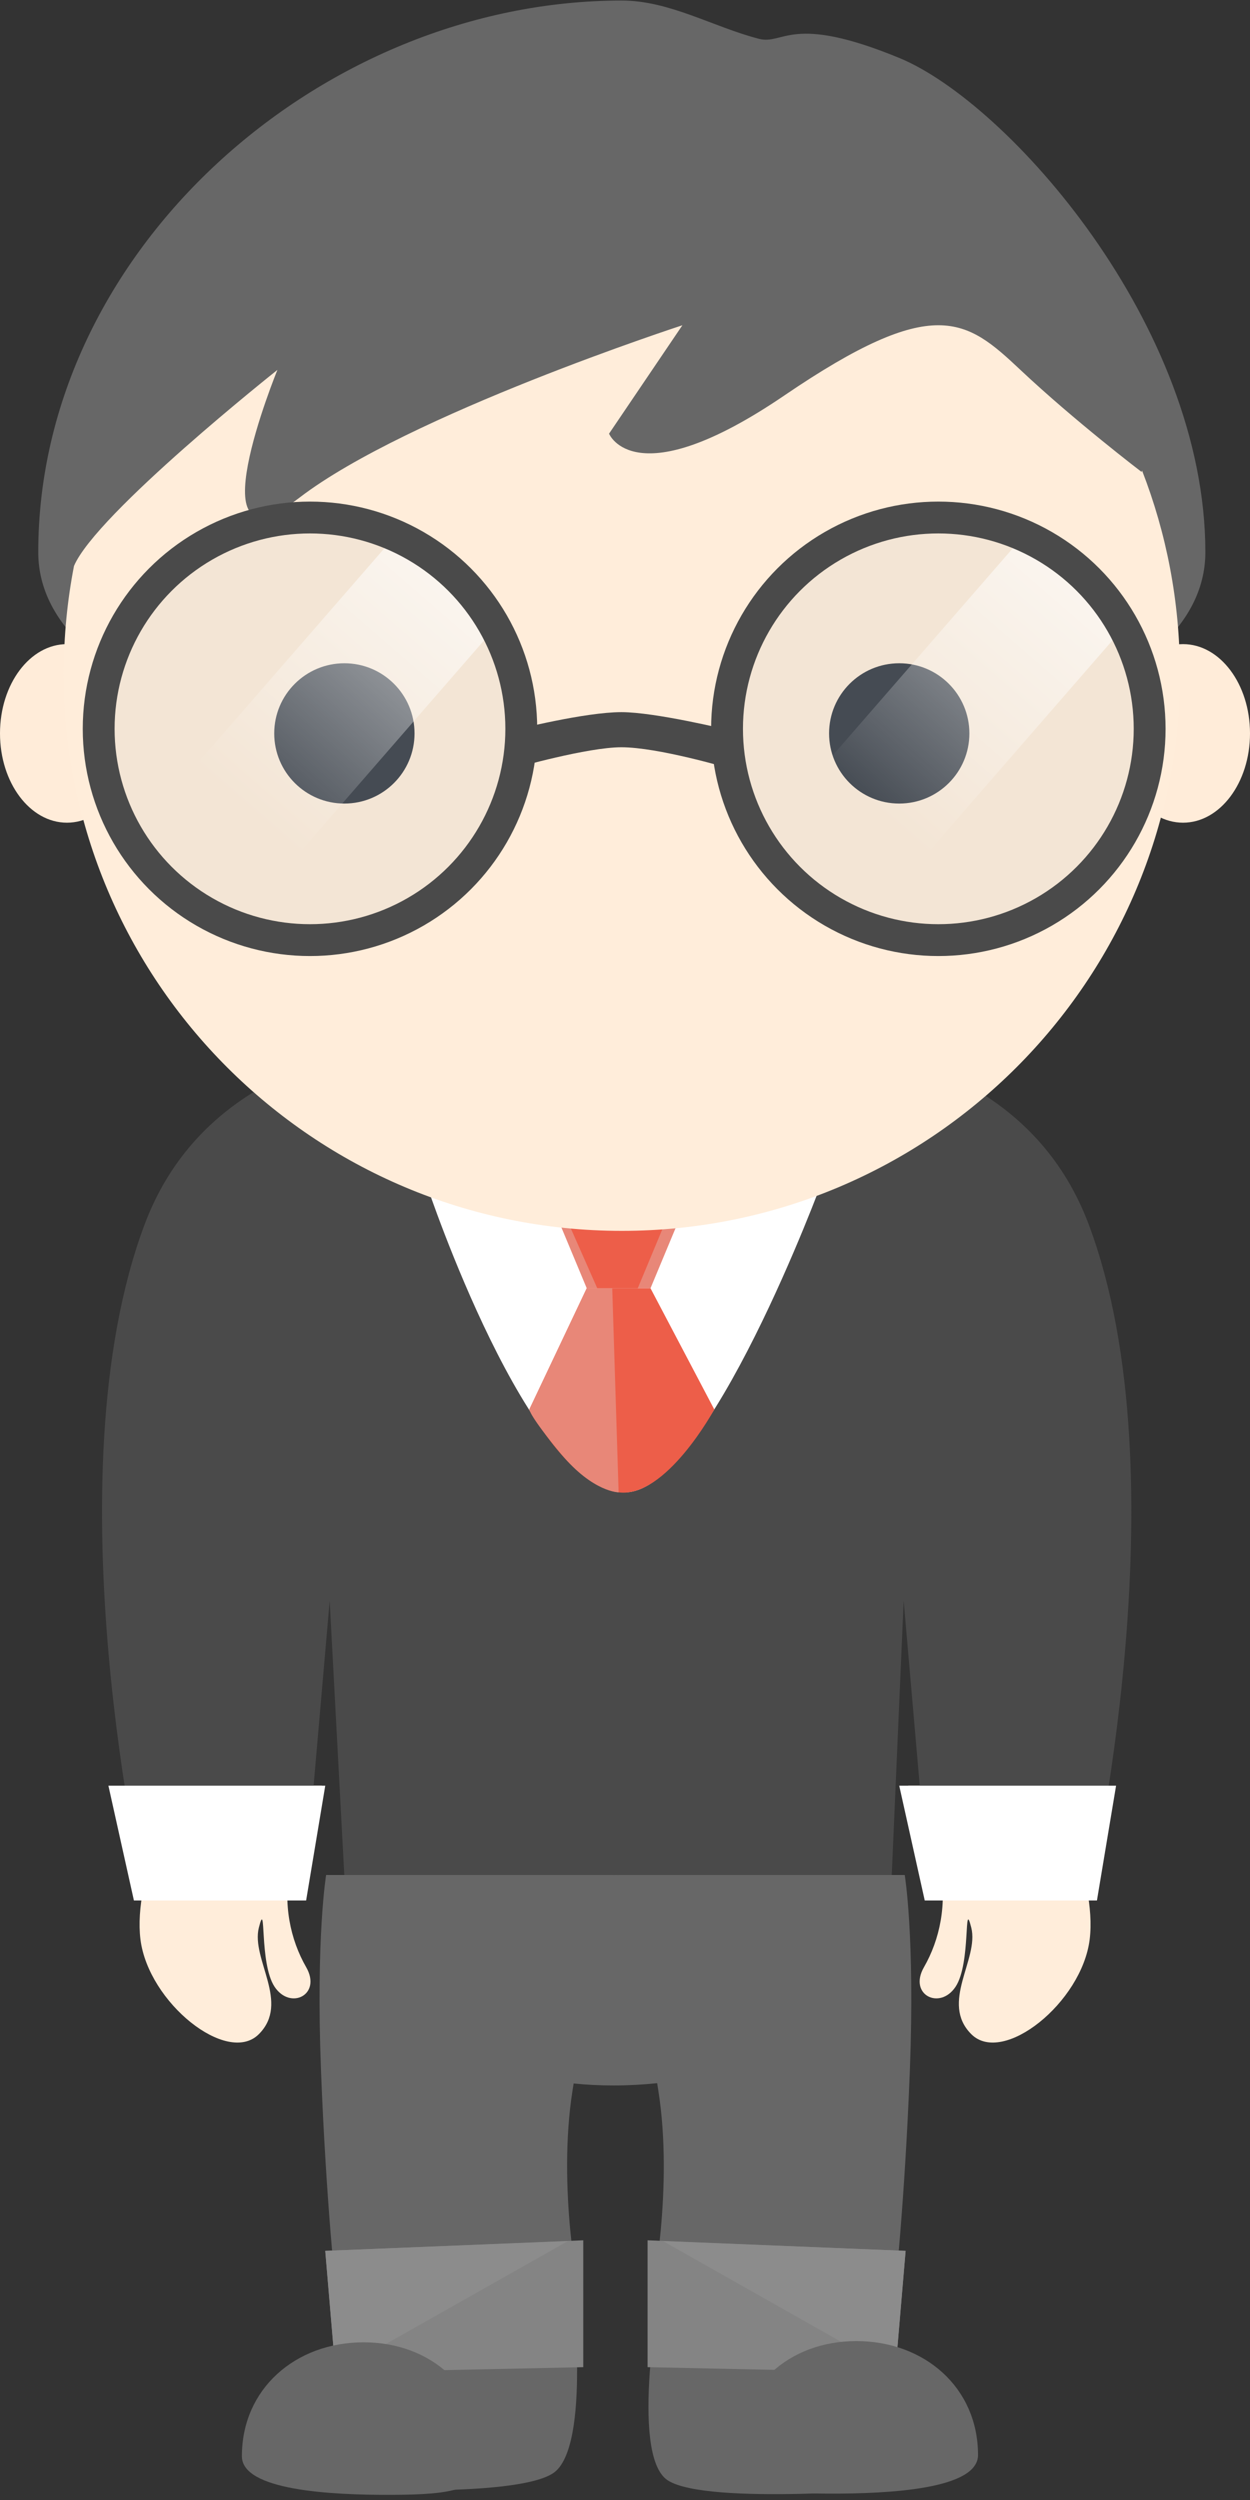 <?xml version="1.0" encoding="UTF-8" standalone="no"?>
<svg width="157px" height="314px" viewBox="0 0 157 314" version="1.1" xmlns="http://www.w3.org/2000/svg" xmlns:xlink="http://www.w3.org/1999/xlink" xmlns:sketch="http://www.bohemiancoding.com/sketch/ns">
    <rect x="0" y="0" width="157" height="314" fill="#333333" stroke="none"/>
    <!-- Generator: Sketch 3.4.2 (15855) - http://www.bohemiancoding.com/sketch -->
    <title>architect</title>
    <desc>Created with Sketch.</desc>
    <defs>
        <linearGradient x1="50%" y1="-1.209%" x2="50%" y2="75.159%" id="linearGradient-1">
            <stop stop-color="#FFFFFF" stop-opacity="0.633" offset="0%"></stop>
            <stop stop-color="#FFFFFF" stop-opacity="0" offset="100%"></stop>
        </linearGradient>
    </defs>
    <g id="Design" stroke="none" stroke-width="1" fill="none" fill-rule="evenodd" sketch:type="MSPage">
        <g sketch:type="MSArtboardGroup" transform="translate(-288, -350)" id="architect">
            <g sketch:type="MSLayerGroup" transform="translate(288, 350)">
                <g id="Rectangle-18-+-Oval-38" transform="translate(41.653, 286.765)" fill="#676767" sketch:type="MSShapeGroup">
                    <path d="M9.347,11.056 C12.12,4.279 12.443,0 12.443,0 L30.172,0 C30.172,0 32.72,20.686 27.797,23.883 C22.874,27.08 0.229,25.762 0.229,25.762 C0.229,25.762 6.575,17.833 9.347,11.056 Z" id="Rectangle-18"></path>
                </g>
                <g id="Rectangle-18-+-Oval-38-Copy-2-+-Oval-38-Copy-2" transform="translate(97.324, 300.383) scale(-1, 1) translate(-97.324, -300.383) translate(80.903, 286.765)" fill="#676767" sketch:type="MSShapeGroup">
                    <path d="M9.347,11.056 C12.12,4.279 12.443,0 12.443,0 L30.697,0 C30.697,0 34.796,21.57 29.874,24.767 C24.951,27.964 0.229,25.762 0.229,25.762 C0.229,25.762 6.575,17.833 9.347,11.056 Z" id="Rectangle-18"></path>
                </g>
                <g id="Arch_hands" transform="translate(16.821, 224.286)" fill="#FFEDDA" sketch:type="MSShapeGroup">
                    <path d="M23.618,0 L5.778,0 C5.778,0 -0.169,11.384 0.822,19.313 C1.814,27.242 11.725,35.171 15.689,31.206 C19.654,27.242 14.698,21.805 15.689,17.84 C16.68,13.876 15.689,22.286 17.672,25.26 C19.654,28.233 23.618,26.251 21.636,22.796 C19.654,19.341 18.663,14.867 19.654,9.911 C20.645,4.956 23.618,0 23.618,0 Z" id="Path-17"></path>
                    <path d="M120.153,0 L102.313,0 C102.313,0 96.366,11.384 97.357,19.313 C98.348,27.242 108.26,35.171 112.224,31.206 C116.189,27.242 111.233,21.805 112.224,17.84 C113.215,13.876 112.224,22.286 114.206,25.26 C116.189,28.233 120.153,26.251 118.171,22.796 C116.189,19.341 115.197,14.867 116.189,9.911 C117.18,4.956 120.153,0 120.153,0 Z" id="Path-17-Copy" transform="translate(108.699, 16.131) scale(-1, 1) translate(-108.699, -16.131) "></path>
                </g>
                <g id="Arch_cloth" transform="translate(12.816, 129.765)" sketch:type="MSShapeGroup">
                    <path d="M25.389,108.138 L5.347,108.138 C5.347,108.138 -6.684,56.071 5.347,24.031 C17.379,-8.01 64.639,1.602 64.639,1.602 L64.883,120.954 L31.24,120.954 L28.593,71.291 L25.389,108.138 Z M103.889,108.138 L123.93,108.138 C123.93,108.138 135.962,56.071 123.93,24.031 C111.899,-8.01 64.639,1.602 64.639,1.602 L64.883,120.954 L98.526,120.954 L100.685,71.291 L103.889,108.138 Z" id="Path-10" fill="#4A4A4A"></path>
                    <path d="M40.852,19.264 C40.852,19.264 53.67,57.673 65.684,57.673 C76.097,57.673 90.515,18.423 90.515,18.423 L40.852,19.264 Z" id="Path-12" fill="#FFFFFF"></path>
                    <path d="M64.883,20.827 L56.872,22.429 L60.878,32.041 L68.888,32.041 L72.893,22.429 L64.883,20.827 Z" id="Path-13" fill="#E88778"></path>
                    <path d="M71.291,22.429 L57.952,22.429 L62.201,32.041 L67.286,32.041 L71.291,22.429 Z" id="Path-13-Copy" fill="#ED5E49"></path>
                    <path d="M60.878,32.041 L53.668,47.26 C53.668,47.26 58.953,56.883 64.883,57.673 C70.813,58.464 76.898,47.26 76.898,47.26 L68.888,32.041 L60.878,32.041 Z" id="Path-15" fill="#ED5E49"></path>
                    <path d="M60.878,32.041 L64.082,32.041 L64.883,57.673 C64.883,57.673 61.679,57.673 57.673,52.867 C53.668,48.061 53.668,47.26 53.668,47.26 L60.878,32.041 Z" id="Path-16" fill="#E88778"></path>
                    <path d="M0.801,94.52 L28.036,94.52 L25.633,108.939 L4.005,108.939 L0.801,94.52 Z" id="Rectangle-16" fill="#FFFFFF"></path>
                    <path d="M100.128,94.52 L127.362,94.52 L124.959,108.939 L103.332,108.939 L100.128,94.52 Z" id="Rectangle-16-Copy" fill="#FFFFFF"></path>
                </g>
                <g id="Arch_head" sketch:type="MSShapeGroup">
                    <ellipse id="Oval-35" fill="#FFECD9" cx="148.589" cy="92.117" rx="8.411" ry="11.214"></ellipse>
                    <ellipse id="Oval-35-Copy" fill="#FFECD9" cx="8.411" cy="92.117" rx="8.411" ry="11.214"></ellipse>
                    <path d="M151.393,69.356 C151.393,40.819 126.561,12.884 112.944,7.277 C99.327,1.67 98.47,5.686 95.321,4.874 C89.571,3.39 84.101,0.068 78.099,0.068 C40.275,0.068 4.806,31.532 4.806,69.356 C4.806,107.181 151.393,107.181 151.393,69.356 Z" id="Oval-28" fill="#676767"></path>
                    <path d="M143.44,59.096 C146.506,66.975 148.189,75.545 148.189,84.508 C148.189,123.217 116.809,154.597 78.099,154.597 C39.39,154.597 8.01,123.217 8.01,84.508 C8.01,79.917 8.452,75.43 9.294,71.086 C12.099,64.499 34.844,46.459 34.844,46.459 C34.844,46.459 24.031,72.893 37.648,62.48 C51.265,52.066 85.709,40.852 85.709,40.852 L76.497,54.469 C76.497,54.469 79.702,62.48 98.526,49.663 C117.349,36.847 121.355,40.051 128.163,46.459 C134.972,52.867 143.383,59.276 143.383,59.276 L143.44,59.096 Z" id="Oval-27" fill="#FFEDDA"></path>
                    <ellipse id="Oval-33" fill="#252D37" cx="43.255" cy="92.117" rx="8.811" ry="8.811"></ellipse>
                    <ellipse id="Oval-33-Copy" fill="#252D37" cx="112.944" cy="92.117" rx="8.811" ry="8.811"></ellipse>
                    <g id="Glasses-Copy-2" transform="translate(12.015, 64.883)">
                        <g id="Oval-1-Copy-+-Rectangle-1-+-Oval-1" transform="translate(0.379, 0.117)">
                            <ellipse id="Oval-1-Copy" fill-opacity="0.2" fill="#C3C3C3" cx="26.54" cy="26.54" rx="26.54" ry="26.54"></ellipse>
                            <rect id="Rectangle-1" fill="url(#linearGradient-1)" transform="translate(27.034, 27.034) rotate(41) translate(-27.034, -27.034) " x="18.516" y="1.234" width="17.035" height="51.599"></rect>
                            <ellipse id="Oval-1" stroke="#4A4A4A" stroke-width="4" cx="26.54" cy="26.54" rx="26.54" ry="26.54"></ellipse>
                        </g>
                        <g id="Oval-1-Copy-+-Rectangle-1-+-Oval-1-Copy" transform="translate(79.301, 0.117)">
                            <ellipse id="Oval-1-Copy" fill-opacity="0.2" fill="#C3C3C3" cx="26.54" cy="26.54" rx="26.54" ry="26.54"></ellipse>
                            <rect id="Rectangle-1" fill="url(#linearGradient-1)" transform="translate(27.034, 27.034) rotate(41) translate(-27.034, -27.034) " x="18.516" y="1.234" width="17.035" height="51.599"></rect>
                            <ellipse id="Oval-1" stroke="#4A4A4A" stroke-width="4" cx="26.54" cy="26.54" rx="26.54" ry="26.54"></ellipse>
                        </g>
                        <path d="M52.76,26.767 C52.76,26.767 61.442,24.562 66.03,24.562 C70.288,24.562 79.301,26.767 79.301,26.767 L79.301,31.546 C79.301,31.546 70.616,28.973 66.03,28.973 C61.769,28.973 52.76,31.546 52.76,31.546 L52.76,26.767 Z" id="Rectangle-3" fill="#4A4A4A"></path>
                    </g>
                </g>
                <g id="Arch_pants" transform="translate(40.051, 234.699)" sketch:type="MSShapeGroup">
                    <path d="M37.013,0.81 C37.015,0.804 37.015,0.801 37.015,0.801 L0.911,0.801 C0.911,0.801 -0.379,8.538 0.266,25.301 C0.911,42.063 2.2,53.668 2.2,53.668 L32.732,53.668 C32.732,53.668 29.923,40.129 31.858,27.879 C31.904,27.583 31.952,27.285 32,26.986 C33.581,27.146 35.264,27.235 37.015,27.235 C38.914,27.235 40.754,27.13 42.488,26.945 C42.539,27.258 42.588,27.569 42.637,27.879 C44.572,40.129 41.798,53.668 41.798,53.668 L72.295,53.668 C72.295,53.668 73.584,42.063 74.229,25.301 C74.874,8.538 73.584,0.801 73.584,0.801 L37.66,0.801 C37.66,0.801 37.661,0.804 37.662,0.81 C37.554,0.804 37.446,0.801 37.338,0.801 C37.23,0.801 37.122,0.804 37.013,0.81 Z" id="Path-19" fill="#676767"></path>
                    <g id="Path-21-+-Path-21-Copy" transform="translate(0.801, 46.459)">
                        <path d="M32.406,0.223 L0,1.551 L1.296,16.821 L32.406,16.158 L32.406,0.223 Z" id="Path-21" fill="#848484"></path>
                        <path d="M30.463,0.329 L0,1.551 L1.296,16.821 L30.463,0.329 Z" id="Path-21-Copy" fill="#8C8C8C"></path>
                    </g>
                    <g id="Path-21-+-Path-21-Copy-2" transform="translate(57.273, 54.87) scale(-1, 1) translate(-57.273, -54.87) translate(40.852, 46.459)">
                        <path d="M32.406,0.223 L0,1.551 L1.296,16.821 L32.406,16.158 L32.406,0.223 Z" id="Path-21" fill="#848484"></path>
                        <path d="M30.463,0.329 L0,1.551 L1.296,16.821 L30.463,0.329 Z" id="Path-21-Copy" fill="#8C8C8C"></path>
                    </g>
                </g>
                <path d="M111.411,313.198 C119.071,313.165 122.84,312.561 122.84,308.348 C122.84,299.858 116.381,294.04 107.854,294.04 C99.328,294.04 92.574,299.858 92.574,308.348 C92.574,312.626 103.633,313.231 111.411,313.198 Z" id="Oval-38-Copy-2" fill="#676767" sketch:type="MSShapeGroup" transform="translate(107.707, 303.619) scale(-1, 1) translate(-107.707, -303.619) "></path>
                <path d="M49.22,313.353 C56.88,313.321 60.649,312.716 60.649,308.503 C60.649,300.013 54.189,294.195 45.663,294.195 C37.136,294.195 30.382,300.013 30.382,308.503 C30.382,312.781 41.442,313.386 49.22,313.353 Z" id="Oval-38" fill="#676767" sketch:type="MSShapeGroup"></path>
            </g>
        </g>
    </g>
</svg>
